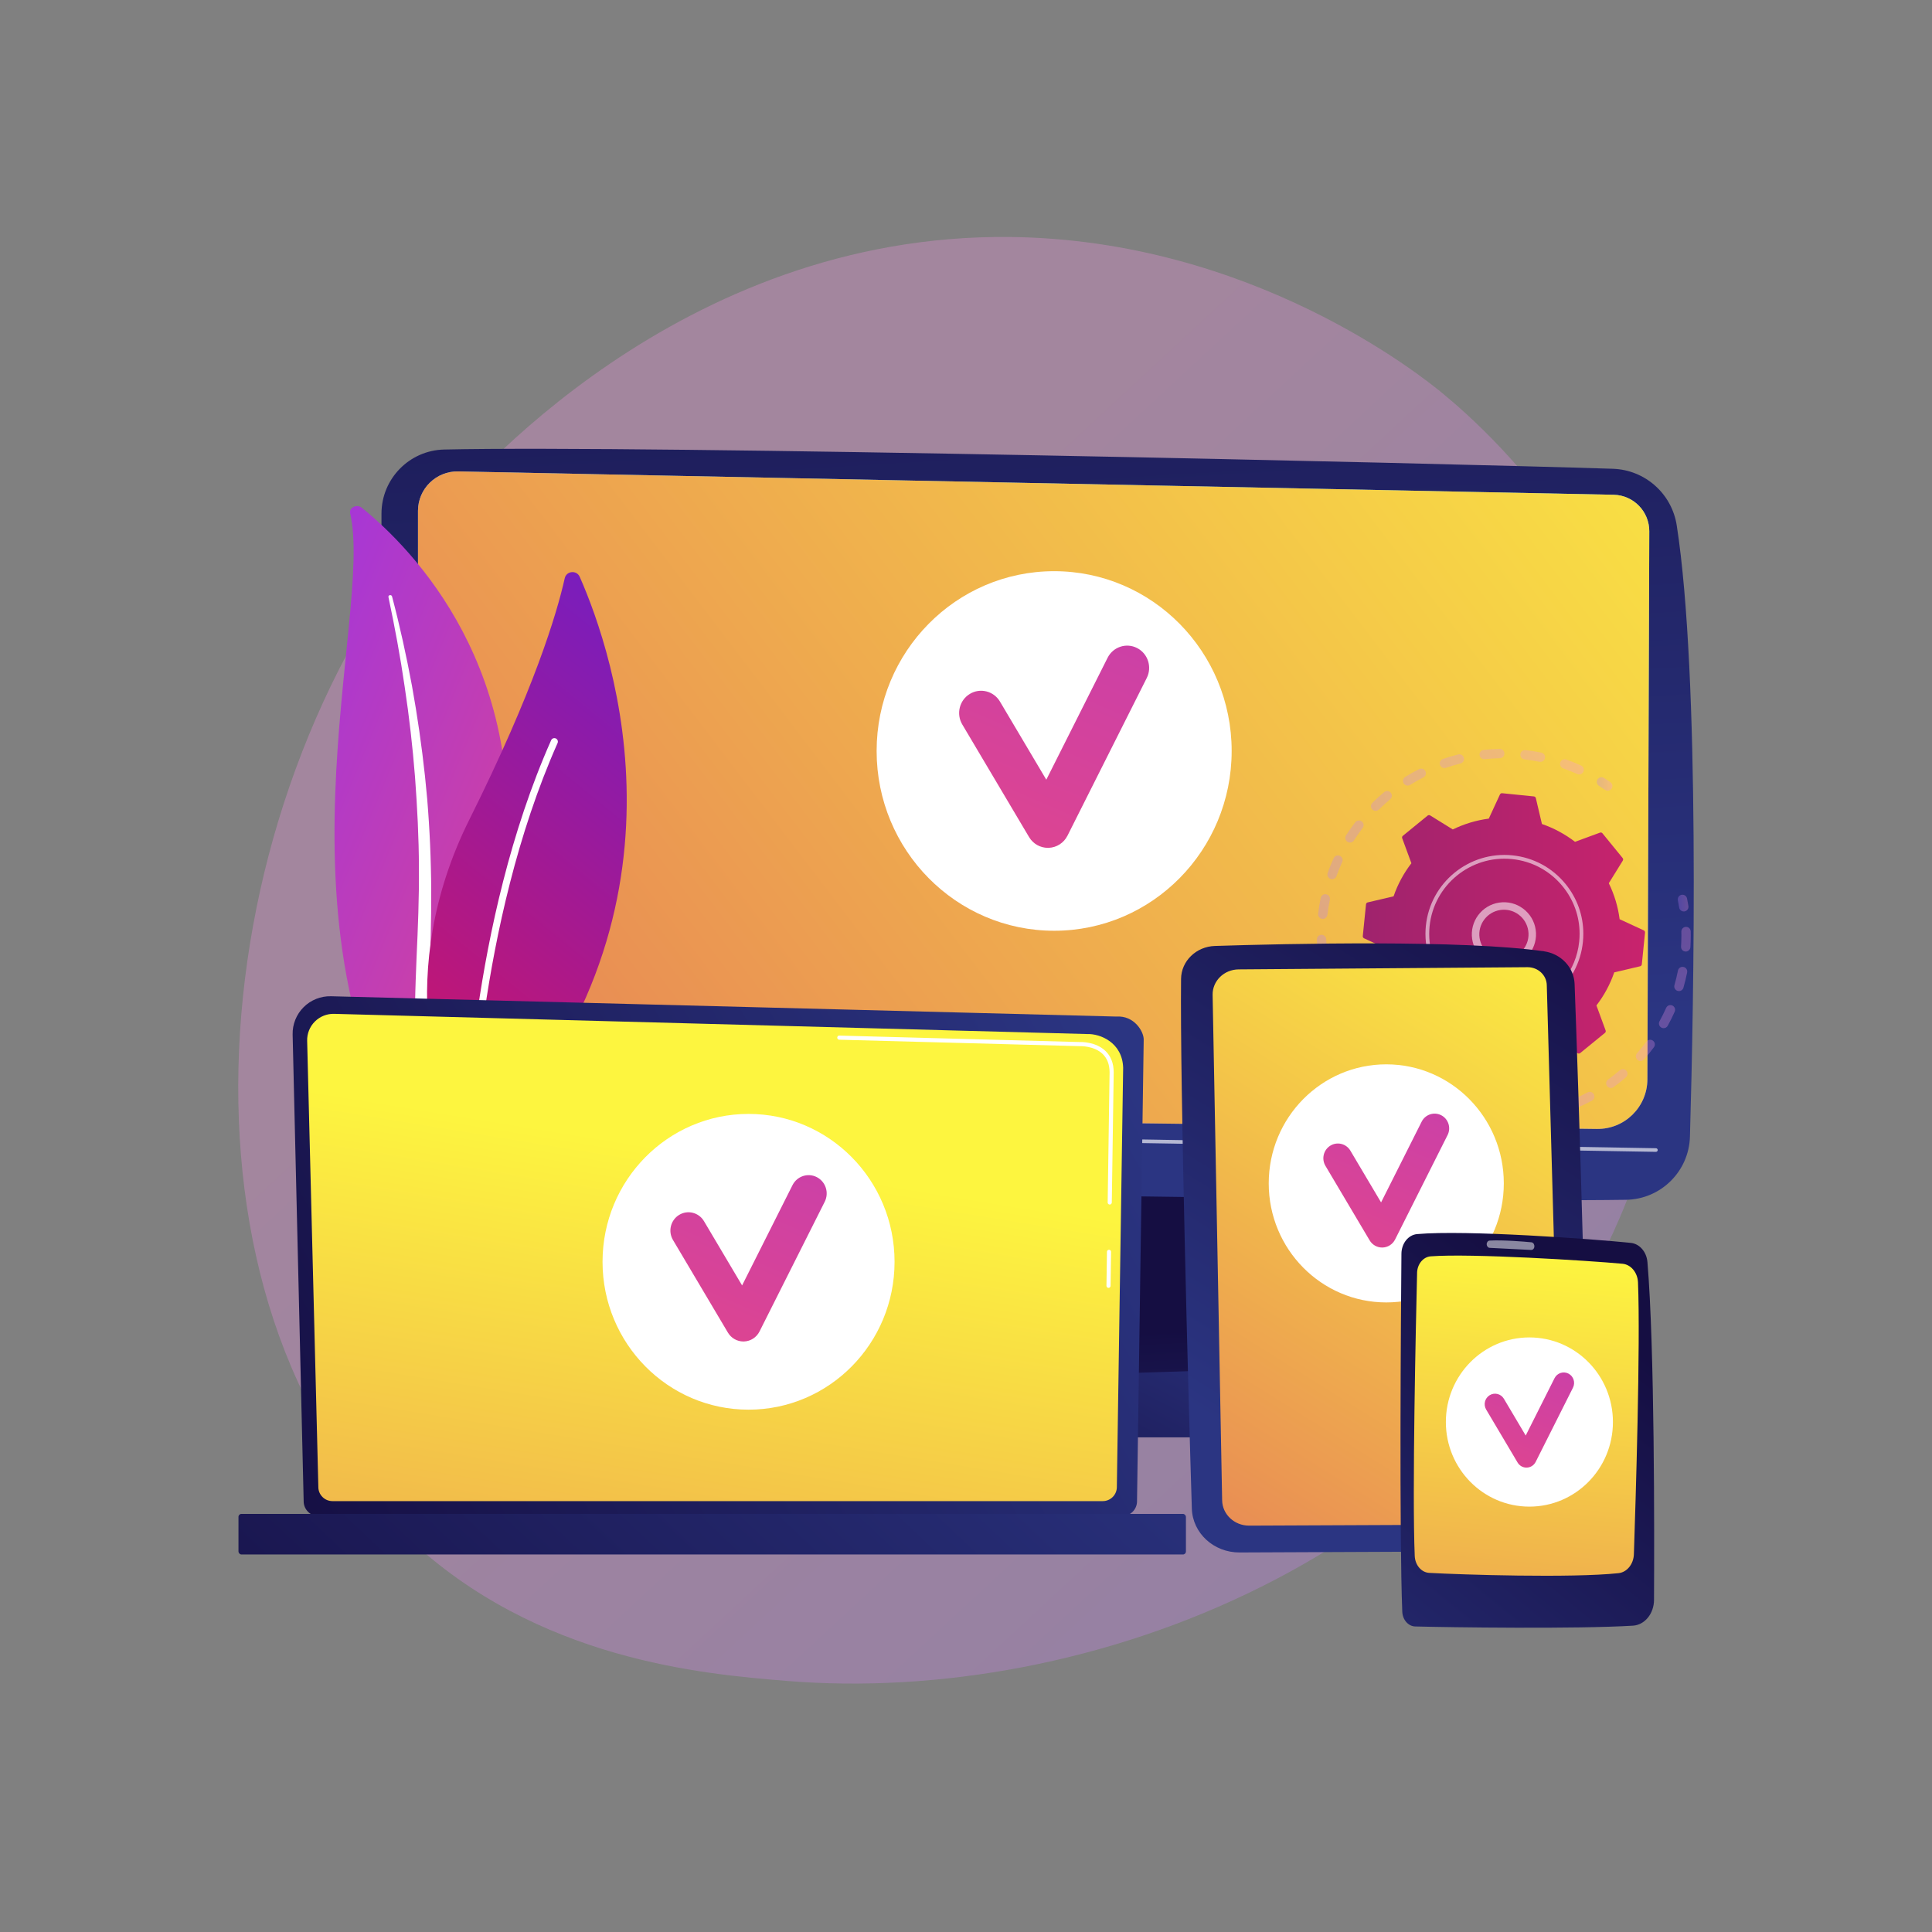 <?xml version="1.0" encoding="UTF-8"?>
<svg xmlns="http://www.w3.org/2000/svg" xmlns:xlink="http://www.w3.org/1999/xlink" viewBox="0 0 3710 3710">
  <rect x="0" y="0" width="3710" height="3710" fill="#808080" stroke="none"/>
  <defs>
    <style>
      .cls-1 {
        fill: url(#linear-gradient-25);
      }

      .cls-1, .cls-2, .cls-3, .cls-4, .cls-5, .cls-6, .cls-7, .cls-8, .cls-9, .cls-10, .cls-11, .cls-12, .cls-13, .cls-14, .cls-15, .cls-16, .cls-17, .cls-18, .cls-19, .cls-20, .cls-21, .cls-22, .cls-23, .cls-24, .cls-25, .cls-26, .cls-27, .cls-28, .cls-29, .cls-30 {
        stroke-width: 0px;
      }

      .cls-2 {
        fill: url(#linear-gradient-11);
      }

      .cls-3 {
        fill: url(#linear-gradient-12);
      }

      .cls-4 {
        fill: url(#linear-gradient-13);
      }

      .cls-5 {
        fill: url(#linear-gradient-10);
      }

      .cls-6 {
        fill: url(#linear-gradient-17);
      }

      .cls-7 {
        fill: url(#linear-gradient-16);
      }

      .cls-8 {
        fill: url(#linear-gradient-19);
      }

      .cls-9 {
        fill: url(#linear-gradient-15);
      }

      .cls-10 {
        fill: url(#linear-gradient-23);
      }

      .cls-11 {
        fill: url(#linear-gradient-21);
      }

      .cls-12 {
        fill: url(#linear-gradient-18);
      }

      .cls-13 {
        fill: url(#linear-gradient-14);
      }

      .cls-14 {
        fill: url(#linear-gradient-22);
      }

      .cls-15 {
        fill: url(#linear-gradient-20);
      }

      .cls-16 {
        fill: url(#linear-gradient-24);
      }

      .cls-17 {
        opacity: .65;
      }

      .cls-17, .cls-18, .cls-19, .cls-28, .cls-30 {
        fill: #fff;
      }

      .cls-18 {
        opacity: .56;
      }

      .cls-31, .cls-29 {
        opacity: .3;
      }

      .cls-19 {
        opacity: .5;
      }

      .cls-20 {
        fill: url(#linear-gradient-4);
      }

      .cls-21 {
        fill: url(#linear-gradient-2);
      }

      .cls-22 {
        fill: url(#linear-gradient-3);
      }

      .cls-23 {
        fill: url(#linear-gradient-8);
      }

      .cls-24 {
        fill: url(#linear-gradient-9);
      }

      .cls-25 {
        fill: url(#linear-gradient-7);
      }

      .cls-26 {
        fill: url(#linear-gradient-5);
      }

      .cls-27 {
        fill: url(#linear-gradient-6);
      }

      .cls-32 {
        isolation: isolate;
      }

      .cls-29 {
        fill: url(#linear-gradient);
      }

      .cls-30 {
        mix-blend-mode: soft-light;
      }
    </style>
    <linearGradient id="linear-gradient" x1="3394.8" y1="3594.15" x2="1353.4" y2="1390.73" gradientUnits="userSpaceOnUse">
      <stop offset="0" stop-color="#b37cff"/>
      <stop offset="1" stop-color="#f895e7"/>
    </linearGradient>
    <linearGradient id="linear-gradient-2" x1="2080.88" y1="3196.13" x2="2049.05" y2="2565.73" gradientUnits="userSpaceOnUse">
      <stop offset="0" stop-color="#2b3582"/>
      <stop offset="1" stop-color="#150e42"/>
    </linearGradient>
    <linearGradient id="linear-gradient-3" x1="2007.78" y1="2021.24" x2="1884.37" y2="-54.95" xlink:href="#linear-gradient-2"/>
    <linearGradient id="linear-gradient-4" x1="2092.14" y1="119.48" x2="1899.77" y2="2602.2" gradientUnits="userSpaceOnUse">
      <stop offset="0" stop-color="#53d8ff"/>
      <stop offset="1" stop-color="#3840f7"/>
    </linearGradient>
    <linearGradient id="linear-gradient-5" x1="2228.67" y1="2362.52" x2="1889.9" y2="3014.77" xlink:href="#linear-gradient-2"/>
    <linearGradient id="linear-gradient-6" x1="3492.53" y1="381.8" x2="-574.35" y2="3479.6" gradientUnits="userSpaceOnUse">
      <stop offset="0" stop-color="#fdf53f"/>
      <stop offset=".66" stop-color="#e57a58"/>
      <stop offset="1" stop-color="#d93c65"/>
    </linearGradient>
    <linearGradient id="linear-gradient-7" x1="2475.4" y1="279.66" x2="1707.65" y2="2060.06" gradientUnits="userSpaceOnUse">
      <stop offset="0" stop-color="#a737d5"/>
      <stop offset="1" stop-color="#ef497a"/>
    </linearGradient>
    <linearGradient id="linear-gradient-8" x1="6789.46" y1="948.24" x2="7836.99" y2="948.24" gradientTransform="translate(-5471.54 -1929.64) rotate(22.47)" xlink:href="#linear-gradient-7"/>
    <linearGradient id="linear-gradient-9" x1="-1087.81" y1="4279.36" x2="-83.17" y2="4279.36" gradientTransform="translate(-1946.34 -1491.11) rotate(-50.87)" gradientUnits="userSpaceOnUse">
      <stop offset="0" stop-color="#ce1567"/>
      <stop offset="1" stop-color="#7a1dbc"/>
    </linearGradient>
    <linearGradient id="linear-gradient-10" x1="2139.26" y1="2001.49" x2="500.94" y2="2898.18" xlink:href="#linear-gradient-2"/>
    <linearGradient id="linear-gradient-11" x1="1400.38" y1="2222.29" x2="1000.35" y2="4674.15" xlink:href="#linear-gradient-6"/>
    <linearGradient id="linear-gradient-12" x1="2000.2" y1="2276.48" x2="606.17" y2="3752.12" gradientTransform="translate(2735.26 5892.17) rotate(-180)" xlink:href="#linear-gradient-2"/>
    <linearGradient id="linear-gradient-13" x1="1808.51" y1="1466.88" x2="1177" y2="2931.32" xlink:href="#linear-gradient-7"/>
    <linearGradient id="linear-gradient-14" x1="2528.77" y1="1640.45" x2="3041.46" y2="1640.45" xlink:href="#linear-gradient"/>
    <linearGradient id="linear-gradient-15" x1="3066.38" y1="1505.41" x2="3096.32" y2="1505.41" xlink:href="#linear-gradient"/>
    <linearGradient id="linear-gradient-16" x1="3221.8" y1="1734.21" x2="3242.34" y2="1734.21" xlink:href="#linear-gradient"/>
    <linearGradient id="linear-gradient-17" x1="2718.66" y1="1967.92" x2="3246.73" y2="1967.92" xlink:href="#linear-gradient"/>
    <linearGradient id="linear-gradient-18" x1="2666.02" y1="2079.24" x2="2695.58" y2="2079.24" xlink:href="#linear-gradient"/>
    <linearGradient id="linear-gradient-19" x1="4879.7" y1="1172.89" x2="5705.48" y2="2629.77" gradientTransform="translate(6622.93 -1869.9) rotate(119.58)" gradientUnits="userSpaceOnUse">
      <stop offset="0" stop-color="#cb236d"/>
      <stop offset="1" stop-color="#4c246d"/>
    </linearGradient>
    <linearGradient id="linear-gradient-20" x1="2417.07" y1="2783.28" x2="3091.27" y2="1704.56" xlink:href="#linear-gradient-2"/>
    <linearGradient id="linear-gradient-21" x1="3070.2" y1="1748.62" x2="1755.58" y2="3846.97" xlink:href="#linear-gradient-6"/>
    <linearGradient id="linear-gradient-22" x1="2960.77" y1="1502.73" x2="2452.4" y2="2681.63" xlink:href="#linear-gradient-7"/>
    <linearGradient id="linear-gradient-23" x1="2360.17" y1="3443.22" x2="3093.47" y2="2546.95" xlink:href="#linear-gradient-2"/>
    <linearGradient id="linear-gradient-24" x1="2937.4" y1="2443.52" x2="2761.23" y2="4147.36" gradientTransform="translate(-10.1 .22) rotate(-.71)" xlink:href="#linear-gradient-6"/>
    <linearGradient id="linear-gradient-25" x1="3149.17" y1="2183.7" x2="2787.89" y2="3021.5" xlink:href="#linear-gradient-7"/>
  </defs>
  <g class="cls-32">
    <g id="Illustration">
      <g>
        <path class="cls-29" d="M3110.32,2338.5c-280.5,655.64-1020.94,937.26-1601.09,889.24-158.4-13.11-477.11-39.49-725.97-274.82-477.9-451.94-404.3-1396.62,53.19-1952.79,58.92-71.62,466.72-551.5,1102.2-545.07,465.27,4.7,791.84,267.53,831.54,300.27,50.16,41.36,160.8,139.65,260.52,295.59,234.29,366.39,254.89,877.87,79.6,1287.58Z"/>
        <g>
          <g>
            <polygon class="cls-21" points="1800.09 2188.82 1747.21 2663.08 2360.72 2663.08 2280.81 2188.82 1800.09 2188.82"/>
            <path class="cls-22" d="M732.54,986.46v1117.68c0,91.94,73.27,167.13,165.18,169.5,408.23,10.53,1836.03,36.05,2224.63,30.32,66.79-.98,120.9-54.43,122.83-121.2,7.49-259.65,19.66-884.03-25.37-1173.9-9.48-61.04-61.01-106.69-122.76-108.67-342.05-10.94-1855.6-45.69-2244.03-36.96-66.99,1.5-120.48,56.23-120.48,123.23Z"/>
            <path class="cls-20" d="M802.67,981.02v1061.87c0,53.68,43.09,97.42,96.77,98.23l2167.01,26.77c53.22.8,96.84-42.02,97.03-95.24l3.63-1052.39c.14-38.05-30.18-69.23-68.22-70.16l-2218.62-44.82c-42.55-1.04-77.6,33.17-77.6,75.74Z"/>
            <path class="cls-17" d="M3179.8,2211.89h-.06l-2377.13-40.5c-1.92-.03-3.46-1.62-3.42-3.54.03-1.92,1.6-3.44,3.54-3.42l2377.13,40.5c1.92.03,3.46,1.62,3.42,3.54-.03,1.9-1.59,3.42-3.48,3.42Z"/>
            <path class="cls-26" d="M2492.86,2760.11h-897.91c-24.39,0-42.71-17.37-38-36.02l11.52-45.57c3.46-13.7,18.54-23.76,36.45-24.32l865.62-27.01c18.71-.58,35.27,9.35,39.35,23.59l20.77,72.58c5.4,18.86-13.01,36.75-37.8,36.75Z"/>
            <path class="cls-27" d="M802.67,981.02v1061.87c0,53.68,43.09,97.42,96.77,98.23l2167.01,26.77c53.22.8,96.84-42.02,97.03-95.24l3.63-1052.39c.14-38.05-30.18-69.23-68.22-70.16l-2218.62-44.82c-42.55-1.04-77.6,33.17-77.6,75.74Z"/>
          </g>
          <g>
            <ellipse class="cls-28" cx="2024.26" cy="1442.08" rx="340.88" ry="345.24"/>
            <path class="cls-25" d="M2012.26,1628.11c-14.78,0-28.52-7.84-36.17-20.73l-128.24-216.19c-12-20.23-5.54-46.49,14.44-58.64,19.97-12.15,45.89-5.61,57.9,14.62l89.02,150.08,117.68-234.1c10.57-21.03,35.99-29.4,56.75-18.69,20.77,10.71,29.03,36.44,18.46,57.47l-152.24,302.84c-6.96,13.85-20.8,22.78-36.13,23.32-.49.02-.99.03-1.48.03Z"/>
          </g>
        </g>
        <g>
          <path class="cls-23" d="M672.41,985.74c-2.59-11.04,12.94-18.38,22.45-10.67,96.6,78.33,328.69,312.89,270.85,722.81-72.57,514.3,51.5,701.96,205.93,816.43,0,0-212.09-53.83-345.53-244.26-327.62-467.54-107.58-1087.96-153.7-1284.31Z"/>
          <path class="cls-30" d="M745.92,1146.38c12.08,57.25,22.85,114.68,31.18,172.37,8.67,57.64,15.32,115.48,19.87,173.42,4.29,57.95,7.32,115.95,7.49,173.98.47,58.03-1.94,116.01-4.6,174.22-2.28,58.19-4.96,116.79-.7,175.81,4.19,58.9,16.59,118.31,41.19,174.01,6.15,13.88,12.62,27.72,19.96,41.09,7.06,13.49,14.82,26.72,22.85,39.83,16.21,26.14,34.46,51.4,54.79,75.38,40.82,47.87,90.05,90.33,144.28,126.26,5.71,3.78,13.89,2.85,18.27-2.08,4.3-4.84,3.34-11.74-2.1-15.57l-.04-.03c-12.9-9.06-25.67-18.24-37.92-27.88-6.22-4.74-12.17-9.7-18.24-14.57-5.84-5.06-11.92-9.92-17.57-15.13-23.03-20.5-44.36-42.36-63.72-65.49-38.93-46.03-70.1-97.32-93.71-150.49-11.46-26.71-20.62-54.1-27.31-82.01-6.67-27.91-10.86-56.31-13.18-84.94-4.64-57.29-2.55-115.31-.75-173.51,1.71-58.21,2.96-116.72,1.43-175.18-.68-29.23-1.96-58.44-3.85-87.62-.85-14.59-2.02-29.17-3.17-43.75-1.31-14.57-2.71-29.13-4.24-43.67-6.27-58.18-14.59-116.16-25.03-173.84-10.75-57.63-23.27-115-38.33-171.85-.43-1.63-2.3-2.64-4.19-2.27-1.83.36-2.99,1.91-2.66,3.48Z"/>
        </g>
        <g>
          <path class="cls-24" d="M922.64,2216.76c-11.84,12.57-32.67,8.95-39.8-6.78-39.31-86.79-128.28-342.24,18.65-636.52,124.07-248.51,167.73-395.05,182.94-462.95,3.22-14.36,22.89-16.26,28.83-2.8,65.53,148.52,238.54,653.71-190.63,1109.06Z"/>
          <path class="cls-30" d="M901.12,2207.6c-.42.08-.85.11-1.3.1-3.72-.06-6.69-3.12-6.64-6.84.07-4.22,8.28-426.09,165.18-779.42,1.51-3.4,5.49-4.93,8.9-3.43,3.4,1.51,4.94,5.49,3.43,8.9-155.76,350.76-163.96,769.96-164.03,774.15-.05,3.28-2.43,5.98-5.54,6.53Z"/>
        </g>
        <g>
          <path class="cls-5" d="M583.13,2882.92c0,15.68,12.84,28.51,28.54,28.51h1543.2c15.7,0,28.54-12.83,28.54-28.51l12.84-886.83c0-15.68-18.47-46.29-52.33-43.99l-1508.18-39.02c-19.69-.51-38.73,7.07-52.68,20.97-13.95,13.9-21.58,32.91-21.11,52.58l21.19,896.3Z"/>
          <path class="cls-2" d="M611.31,2855.57c0,14.85,12.15,27,27,27h1479.35c14.85,0,27-12.15,27-27l12.12-805.08c-1.43-48.45-43.9-65.86-69.65-64.83l-1445.46-38.78c-13.84-.37-27.21,4.96-37.01,14.73-9.8,9.77-15.19,23.15-14.84,36.99l21.5,856.97Z"/>
          <rect class="cls-3" x="457.94" y="2907.13" width="1819.37" height="77.92" rx="5.65" ry="5.65" transform="translate(2735.26 5892.17) rotate(180)"/>
          <g>
            <path class="cls-28" d="M2128.67,2473.1h-.06c-2.19-.03-3.93-1.83-3.9-4.02l.96-65.29c.03-2.16,1.8-3.9,3.95-3.9h.06c2.19.03,3.93,1.83,3.9,4.02l-.96,65.29c-.03,2.16-1.8,3.9-3.95,3.9Z"/>
            <path class="cls-28" d="M2131.02,2313.1h-.06c-2.19-.03-3.93-1.83-3.9-4.02l3.67-250.06c-.07-14.85-4.58-26.71-13.4-35.17-16.47-15.78-42.62-14.98-43.73-14.92l-462-12.39c-2.18-.06-3.91-1.88-3.85-4.06.06-2.18,1.74-4.04,4.06-3.85l461.73,12.39c2.87-.17,30.72-.65,49.26,17.12,10.43,10,15.76,23.77,15.84,40.92l-3.67,250.14c-.03,2.16-1.8,3.9-3.95,3.9Z"/>
          </g>
          <g>
            <ellipse class="cls-28" cx="1437.43" cy="2423.01" rx="280.38" ry="283.97"/>
            <path class="cls-4" d="M1427.55,2576.03c-12.15,0-23.46-6.45-29.75-17.05l-105.48-177.83c-9.87-16.64-4.55-38.24,11.88-48.23,16.42-10,37.75-4.61,47.62,12.03l73.22,123.44,96.8-192.56c8.7-17.3,29.6-24.18,46.68-15.38,17.08,8.81,23.88,29.97,15.18,47.27l-125.22,249.1c-5.73,11.39-17.11,18.73-29.72,19.18-.41.01-.81.02-1.22.02Z"/>
          </g>
        </g>
        <g>
          <g class="cls-31">
            <path class="cls-13" d="M2539.59,1842.86c-4.54,0-8.45-3.43-8.93-8.05-1.06-10.1-1.69-20.39-1.89-30.6-.09-4.96,3.85-9.07,8.81-9.16h.18c4.88,0,8.89,3.91,8.98,8.82.18,9.69.79,19.47,1.79,29.06.52,4.94-3.07,9.36-8,9.88-.32.03-.63.05-.95.05ZM2540.17,1764.56c-.35,0-.71-.02-1.07-.06-4.93-.58-8.45-5.05-7.87-9.98,1.2-10.13,2.84-20.3,4.89-30.24,1-4.86,5.73-7.98,10.61-7,4.86,1,7.99,5.75,6.99,10.61-1.94,9.45-3.5,19.11-4.64,28.74-.54,4.57-4.42,7.93-8.92,7.93ZM2557.98,1688.33c-1,0-2.02-.17-3.02-.52-4.67-1.67-7.12-6.81-5.45-11.48,3.41-9.59,7.29-19.14,11.51-28.4,2.06-4.52,7.4-6.5,11.91-4.45,4.51,2.06,6.51,7.39,4.44,11.91-4.01,8.8-7.69,17.87-10.94,26.97-1.31,3.68-4.77,5.98-8.47,5.98ZM2592.39,1617.98c-1.65,0-3.33-.46-4.82-1.41-4.19-2.67-5.41-8.23-2.75-12.41,5.48-8.58,11.39-17.04,17.57-25.12,3.02-3.94,8.66-4.69,12.6-1.67,3.94,3.02,4.69,8.66,1.67,12.6-5.87,7.68-11.49,15.7-16.69,23.86-1.72,2.69-4.62,4.15-7.59,4.15ZM2641.62,1557.08c-2.32,0-4.64-.89-6.39-2.67-3.49-3.53-3.45-9.22.08-12.71,7.23-7.14,14.86-14.07,22.69-20.59,3.81-3.18,9.48-2.67,12.66,1.15,3.18,3.81,2.66,9.48-1.15,12.66-7.44,6.2-14.7,12.79-21.57,19.57-1.75,1.73-4.03,2.59-6.32,2.59ZM2703.1,1508.58c-3,0-5.94-1.5-7.64-4.24-2.62-4.22-1.33-9.76,2.89-12.38,8.64-5.37,17.62-10.44,26.69-15.06,4.43-2.25,9.84-.5,12.09,3.93,2.25,4.42.5,9.83-3.93,12.09-8.62,4.39-17.15,9.21-25.35,14.31-1.48.92-3.12,1.36-4.74,1.36ZM3032.46,1487.18c-1.24,0-2.51-.26-3.71-.81-8.79-4-17.88-7.66-27-10.89-4.68-1.66-7.13-6.79-5.47-11.47,1.66-4.68,6.79-7.13,11.47-5.47,9.61,3.4,19.18,7.26,28.44,11.47,4.52,2.05,6.52,7.38,4.46,11.9-1.5,3.31-4.77,5.27-8.19,5.27ZM2773.75,1474.94c-3.73,0-7.21-2.34-8.5-6.06-1.62-4.69.87-9.81,5.57-11.43,9.62-3.32,19.5-6.26,29.37-8.74,4.82-1.19,9.7,1.71,10.91,6.53,1.21,4.81-1.71,9.7-6.53,10.91-9.37,2.35-18.75,5.14-27.89,8.29-.97.33-1.96.49-2.93.49ZM2957.98,1463.03c-.59,0-1.2-.06-1.8-.18-9.47-1.93-19.15-3.47-28.76-4.59-4.93-.58-8.46-5.04-7.89-9.97.58-4.93,5.03-8.49,9.97-7.89,10.12,1.18,20.3,2.8,30.27,4.83,4.86.99,8.01,5.74,7.02,10.6-.87,4.26-4.61,7.2-8.8,7.2ZM2850.14,1457.92c-4.54,0-8.44-3.42-8.93-8.03-.53-4.94,3.05-9.36,7.98-9.89,10.11-1.08,20.4-1.73,30.58-1.95.06,0,.13,0,.19,0,4.88,0,8.88,3.9,8.98,8.8.1,4.96-3.83,9.07-8.8,9.17-9.67.2-19.45.83-29.05,1.85-.32.03-.65.05-.96.05Z"/>
            <path class="cls-9" d="M3087.32,1518.39c-1.77,0-3.56-.52-5.12-1.61-3.8-2.65-7.73-5.26-11.66-7.76-4.19-2.66-5.42-8.22-2.75-12.41,2.66-4.19,8.22-5.43,12.41-2.75,4.14,2.63,8.26,5.38,12.27,8.16,4.07,2.83,5.08,8.44,2.25,12.51-1.75,2.51-4.55,3.86-7.39,3.86Z"/>
          </g>
          <g class="cls-31">
            <path class="cls-7" d="M3233.34,1750.27c-4.34,0-8.16-3.15-8.87-7.57-.73-4.57-1.57-9.21-2.5-13.78-.99-4.87,2.16-9.61,7.02-10.6,4.89-.99,9.61,2.16,10.6,7.02.97,4.81,1.86,9.69,2.63,14.51.78,4.9-2.55,9.51-7.45,10.3-.48.08-.96.11-1.43.11Z"/>
            <path class="cls-6" d="M2888.08,2155.99c-4.14,0-8.29-.07-12.45-.21-4.96-.17-8.85-4.33-8.68-9.29s4.35-8.87,9.29-8.68c9.61.32,19.22.26,28.66-.21,4.96-.24,9.17,3.58,9.42,8.54.24,4.96-3.58,9.18-8.54,9.42-5.84.29-11.79.43-17.69.43ZM2828.42,2150.94c-.5,0-1.01-.04-1.53-.13-9.89-1.69-19.81-3.82-29.49-6.32-4.8-1.24-7.69-6.15-6.45-10.95,1.24-4.81,6.16-7.71,10.95-6.45,9.2,2.38,18.63,4.4,28.02,6.01,4.89.84,8.18,5.48,7.34,10.37-.75,4.38-4.55,7.48-8.85,7.48ZM2952.74,2149.97c-4.24,0-8.01-3.01-8.82-7.32-.92-4.88,2.29-9.58,7.17-10.5,9.33-1.76,18.72-3.94,27.89-6.48,4.79-1.32,9.74,1.47,11.07,6.26,1.33,4.79-1.47,9.74-6.26,11.07-9.66,2.68-19.55,4.98-29.38,6.83-.56.11-1.12.15-1.67.15ZM2754.34,2129.67c-1.14,0-2.3-.22-3.42-.68-9.26-3.82-18.48-8.08-27.38-12.66-4.41-2.27-6.15-7.69-3.88-12.1,2.27-4.42,7.69-6.15,12.1-3.88,8.45,4.35,17.2,8.39,26,12.02,4.59,1.89,6.78,7.14,4.89,11.73-1.43,3.47-4.78,5.57-8.31,5.57ZM3026.37,2127.42c-3.48,0-6.79-2.03-8.25-5.42-1.97-4.56.13-9.85,4.69-11.82,8.71-3.76,17.39-7.96,25.78-12.46,4.37-2.35,9.82-.7,12.17,3.68,2.34,4.37.7,9.82-3.68,12.17-8.84,4.74-17.97,9.15-27.15,13.12-1.16.5-2.37.74-3.56.74ZM3093.28,2089.27c-2.78,0-5.52-1.28-7.28-3.7-2.92-4.02-2.03-9.64,1.99-12.56,7.7-5.6,15.26-11.58,22.46-17.79,3.75-3.25,9.43-2.83,12.68.93,3.24,3.76,2.82,9.43-.94,12.68-7.58,6.53-15.53,12.83-23.63,18.72-1.59,1.16-3.44,1.72-5.28,1.72ZM3150.28,2037.44c-2.11,0-4.23-.74-5.94-2.25-3.72-3.28-4.08-8.96-.79-12.69,6.31-7.14,12.38-14.63,18.05-22.26,2.96-3.98,8.59-4.81,12.58-1.85,3.98,2.96,4.81,8.59,1.85,12.58-5.97,8.02-12.36,15.9-18.99,23.42-1.78,2.01-4.25,3.04-6.74,3.04ZM3194.62,1974.41c-1.46,0-2.95-.36-4.32-1.11-4.35-2.39-5.94-7.85-3.55-12.2,4.59-8.35,8.87-16.98,12.73-25.67,2.02-4.54,7.33-6.58,11.86-4.57,4.54,2.02,6.58,7.33,4.57,11.86-4.06,9.15-8.57,18.24-13.4,27.03-1.64,2.98-4.71,4.66-7.89,4.66ZM3224.05,1903.16c-.82,0-1.66-.12-2.49-.35-4.77-1.37-7.52-6.35-6.15-11.12,2.63-9.13,4.9-18.49,6.76-27.83.97-4.87,5.71-8.03,10.57-7.06,4.87.97,8.03,5.7,7.07,10.57-1.95,9.83-4.34,19.69-7.11,29.3-1.13,3.94-4.73,6.51-8.63,6.51ZM3237.1,1827.24c-.18,0-.37,0-.56-.02-4.95-.3-8.73-4.56-8.42-9.52.43-6.99.64-14.08.64-21.08,0-2.53-.03-5.06-.08-7.58-.11-4.96,3.83-9.08,8.79-9.18,5.02-.21,9.07,3.83,9.18,8.79.06,2.65.09,5.31.09,7.97,0,7.36-.23,14.82-.68,22.17-.29,4.77-4.25,8.44-8.96,8.44Z"/>
            <path class="cls-12" d="M2686.59,2092.48c-1.79,0-3.59-.53-5.16-1.63-3.98-2.8-7.98-5.73-11.88-8.72-3.94-3.02-4.69-8.66-1.67-12.6,3.02-3.94,8.66-4.69,12.6-1.67,3.71,2.84,7.5,5.63,11.28,8.29,4.06,2.85,5.04,8.46,2.19,12.52-1.75,2.49-4.53,3.82-7.36,3.82Z"/>
          </g>
          <g>
            <path class="cls-8" d="M2698.72,1988.22c1.13,1.39,3.02,1.91,4.7,1.29l47.99-17.65c18.92,14.57,40.29,26.23,63.53,34.21l11.7,49.74c.41,1.75,1.88,3.04,3.67,3.22l61.02,6.18c1.78.18,3.48-.79,4.24-2.42l21.44-46.38c24.37-3.17,47.65-10.3,69.1-20.78l43.47,26.91c1.52.94,3.48.82,4.87-.32l47.52-38.77c1.39-1.13,1.91-3.02,1.29-4.7l-17.65-47.99c14.57-18.92,26.23-40.3,34.21-63.53l49.74-11.7c1.74-.41,3.04-1.88,3.22-3.67l6.18-61.02c.18-1.78-.79-3.48-2.42-4.24l-46.38-21.44c-3.16-24.37-10.3-47.65-20.78-69.1l26.91-43.48c.94-1.52.82-3.48-.32-4.87l-38.78-47.52c-1.13-1.39-3.02-1.91-4.7-1.29l-47.99,17.65c-18.92-14.57-40.29-26.23-63.53-34.21l-11.7-49.74c-.41-1.74-1.88-3.04-3.67-3.22l-61.02-6.18c-1.78-.18-3.48.79-4.24,2.42l-21.44,46.38c-24.37,3.16-47.65,10.3-69.1,20.78l-43.47-26.91c-1.52-.94-3.48-.82-4.87.32l-47.52,38.78c-1.39,1.13-1.91,3.02-1.29,4.7l17.65,47.99c-14.57,18.92-26.23,40.3-34.21,63.53l-49.74,11.7c-1.74.41-3.04,1.88-3.22,3.67l-6.18,61.02c-.18,1.78.79,3.48,2.42,4.24l46.38,21.44c3.16,24.37,10.3,47.65,20.78,69.1l-26.91,43.47c-.94,1.52-.82,3.48.32,4.87l38.78,47.52Z"/>
            <path class="cls-18" d="M2887.92,1855.87c-30.05,0-56.44-22.07-60.95-52.66-4.96-33.63,18.37-65.02,52-69.98,16.29-2.41,32.54,1.69,45.76,11.51,13.22,9.82,21.82,24.2,24.22,40.49,4.96,33.63-18.37,65.02-52,69.98-3.03.45-6.05.66-9.03.66ZM2888.06,1746.94c-2.32,0-4.65.17-6.99.51-25.78,3.8-43.67,27.87-39.87,53.65,3.8,25.78,27.86,43.68,53.65,39.87,25.78-3.8,43.67-27.87,39.87-53.65-1.84-12.49-8.44-23.52-18.57-31.05-8.24-6.12-18.01-9.34-28.09-9.34Z"/>
            <path class="cls-18" d="M2889.18,1944.91c-5.16,0-10.35-.26-15.56-.79h0c-1.64-.16-3.27-.36-4.91-.58-8.05-1.08-16-2.79-23.73-5.12-.11-.03-.21-.06-.32-.09-.3-.09-.6-.18-.9-.28-.58-.18-1.16-.37-1.74-.55-1.52-.49-2.49-1.9-2.49-3.42,0-.37.06-.74.18-1.11.61-1.89,2.64-2.92,4.53-2.31,9.72,3.15,19.84,5.27,30.09,6.31,50.9,5.17,98.4-16.91,127.98-54.37,16.45-20.83,27.36-46.42,30.23-74.74.5-4.96.75-9.92.75-14.84,0-33.13-11.31-64.99-32.54-91-24.38-29.88-58.95-48.48-97.32-52.37-79.25-8.02-150.18,49.89-158.21,129.1-.5,4.88-.74,9.77-.74,14.65,0,21.13,4.63,42.03,13.62,61.18.23.49.34,1.01.34,1.53,0,1.35-.76,2.64-2.07,3.25-1.8.84-3.94.08-4.78-1.73-9.44-20.1-14.3-42.04-14.31-64.23,0-5.12.26-10.25.77-15.38,8.42-83.16,82.95-143.95,166.09-135.54,40.28,4.08,76.56,23.6,102.16,54.98,22.29,27.31,34.15,60.75,34.16,95.53,0,5.17-.26,10.37-.79,15.58-4.08,40.29-23.6,76.57-54.97,102.17-27.32,22.29-60.77,34.16-95.56,34.16Z"/>
          </g>
        </g>
        <g>
          <path class="cls-15" d="M2981.92,2978.59l-601.63,2.59c-49.49.21-90.13-37.1-91.6-84.13-6.57-208.87-22.93-818.55-20.7-1017.41.38-34.18,29.03-61.99,64.97-63.13,139.75-4.44,475.81-12.11,631.95,10.27,32.88,4.71,57.56,30.97,58.76,62.56,6.64,175,28.16,828.54,24.32,1027.32-.66,34.28-30,61.78-66.07,61.94Z"/>
          <path class="cls-11" d="M2958.42,2927.25l-559.58,2.41c-28.29.12-51.43-21.45-51.97-48.43l-18.29-970.72c-.53-26.75,21.93-48.78,49.98-49l554.58-4.21c20.05-.16,36.55,15.02,37.12,34.14l27.91,996.63c.64,21.39-17.31,39.09-39.74,39.19Z"/>
        </g>
        <g>
          <ellipse class="cls-28" cx="2662.04" cy="2272.43" rx="225.71" ry="228.6"/>
          <path class="cls-14" d="M2654.09,2395.61c-9.78,0-18.88-5.19-23.95-13.72l-84.92-143.15c-7.95-13.4-3.67-30.78,9.56-38.83,13.22-8.05,30.39-3.71,38.34,9.68l58.95,99.37,77.92-155.01c7-13.93,23.83-19.47,37.58-12.38,13.75,7.09,19.22,24.13,12.22,38.06l-100.8,200.53c-4.61,9.17-13.77,15.08-23.92,15.44-.33.01-.65.02-.98.02Z"/>
        </g>
        <g>
          <path class="cls-10" d="M2691.16,2407.48c-1.07,121.2-4.21,539.25,1.6,687.31.62,15.69,11.52,28.15,24.94,28.49,66.37,1.72,309.63,5.14,418.07-1.53,22.59-1.39,40.29-23.03,40.43-49.49.68-127.21,1.22-484.98-12.64-648.7-1.66-19.62-15.03-35.09-31.81-36.84-72.35-7.56-316.83-25.2-410.48-16.92-16.89,1.49-29.94,17.86-30.11,37.68Z"/>
          <path class="cls-16" d="M2721.22,2444.29c-2.36,97.84-9.59,423.34-4.52,543.6.74,17.58,12.76,31.65,27.79,32.49,61.87,3.47,272.91,10.18,363.48.56,16.31-1.73,28.93-17.34,29.57-36.48,3.36-99.83,12.79-402.95,7.89-521.87-.78-18.97-13.54-34.31-29.73-35.81-66.97-6.2-291.3-20.13-368.3-14.26-14.45,1.1-25.79,14.82-26.2,31.76Z"/>
          <path class="cls-19" d="M2854.91,2389.33h0c.05,3.72,2.56,6.75,5.74,6.91,15.68.77,59.85,2.93,79.59,4.03,3.89.22,6.89-3.91,6.1-8.38l-.14-.76c-.54-3.05-2.73-5.32-5.39-5.57-13.35-1.26-53.63-4.73-80.28-3.28-3.2.17-5.68,3.31-5.63,7.06Z"/>
        </g>
        <g>
          <ellipse class="cls-28" cx="2936.88" cy="2730.7" rx="160.41" ry="162.46"/>
          <path class="cls-1" d="M2931.23,2818.24c-6.95,0-13.42-3.69-17.02-9.75l-60.35-101.73c-5.65-9.52-2.61-21.88,6.8-27.6,9.4-5.72,21.6-2.64,27.25,6.88l41.89,70.62,55.38-110.16c4.98-9.9,16.93-13.84,26.7-8.8,9.77,5.04,13.66,17.15,8.69,27.05l-71.64,142.51c-3.28,6.52-9.79,10.72-17,10.97-.23,0-.47.01-.7.01Z"/>
        </g>
      </g>
    </g>
  </g>
</svg>